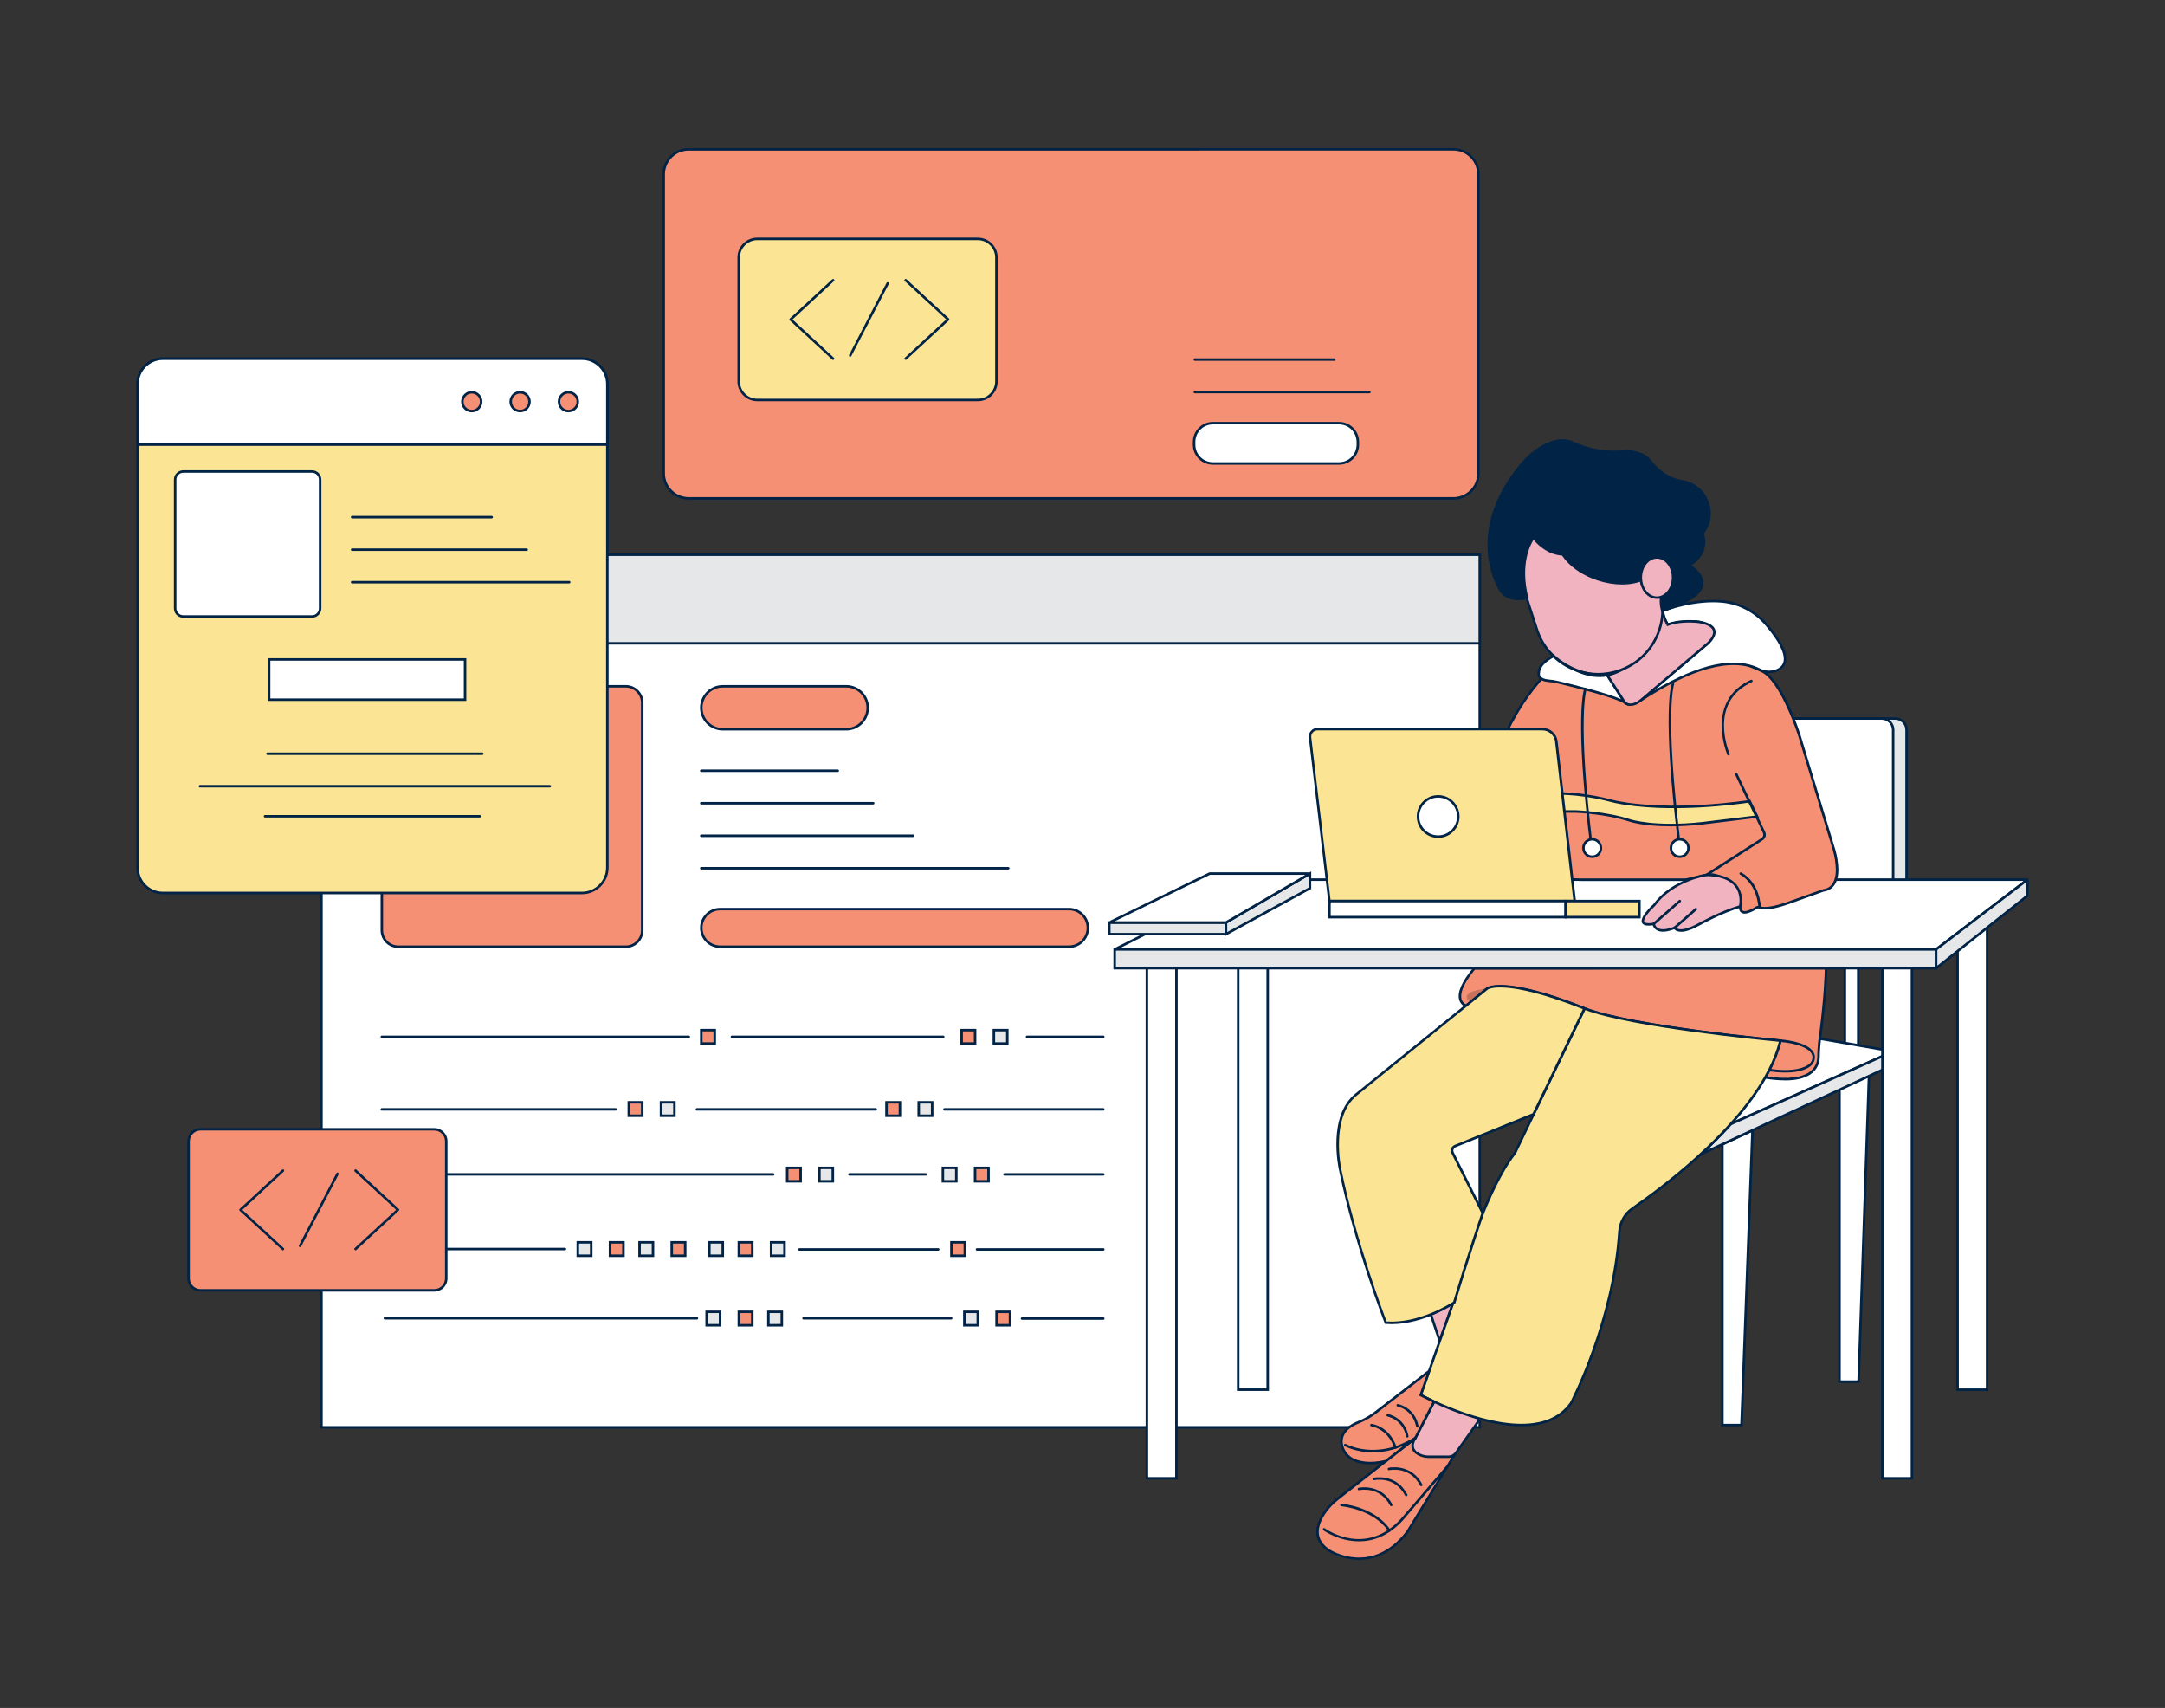 <svg xmlns="http://www.w3.org/2000/svg" id="a" width="865.76" height="682.89" viewBox="0 0 865.76 682.89">
  <rect x="0" y="0" width="865.76" height="682.89" fill="#333333" stroke="none"/>
  <g>
    <g>
      <path d="M717.33,287.28h40.54c2.51,0,4.55,2.04,4.55,4.55v67.37h-45.09v-71.92h0Z" fill="#e6e7e8"></path>
      <path d="M762.92,359.7h-46.09v-72.92h41.04c2.78,0,5.05,2.27,5.05,5.05v67.87Zm-45.09-1h44.09v-66.87c0-2.23-1.82-4.05-4.05-4.05h-40.04v70.92Z" fill="#002346"></path>
    </g>
    <g>
      <path d="M711.97,287.28h40.53c2.51,0,4.55,2.04,4.55,4.55v67.37h-45.08v-71.92h0Z" fill="#fff"></path>
      <path d="M757.55,359.7h-46.08v-72.92h41.03c2.78,0,5.05,2.27,5.05,5.05v67.87Zm-45.08-1h44.08v-66.87c0-2.23-1.82-4.05-4.05-4.05h-40.03v70.92Z" fill="#002346"></path>
    </g>
    <g>
      <rect x="128.54" y="221.8" width="463.2" height="348.88" fill="#fff"></rect>
      <path d="M592.24,571.18H128.04V221.3h464.2v349.88Zm-463.2-1h462.2V222.3H129.04v347.88Z" fill="#002346"></path>
    </g>
    <g>
      <rect x="132.3" y="221.8" width="459.44" height="35.42" fill="#e6e7e8"></rect>
      <path d="M592.24,257.72H131.8v-36.42h460.44v36.42Zm-459.44-1h458.44v-34.42H132.8v34.42Z" fill="#002346"></path>
    </g>
    <g>
      <rect x="152.69" y="274.4" width="104.13" height="104.13" rx="6.58" ry="6.58" fill="#f69074"></rect>
      <path d="M250.24,379.03h-90.97c-3.9,0-7.08-3.17-7.08-7.08v-90.97c0-3.9,3.17-7.08,7.08-7.08h90.97c3.9,0,7.08,3.17,7.08,7.08v90.97c0,3.9-3.17,7.08-7.08,7.08Zm-90.97-104.13c-3.35,0-6.08,2.73-6.08,6.08v90.97c0,3.35,2.73,6.08,6.08,6.08h90.97c3.35,0,6.08-2.73,6.08-6.08v-90.97c0-3.35-2.73-6.08-6.08-6.08h-90.97Z" fill="#002346"></path>
    </g>
    <g>
      <rect x="737.73" y="384.96" width="5.37" height="37.57" fill="#fff"></rect>
      <path d="M743.6,423.03h-6.37v-38.57h6.37v38.57Zm-5.37-1h4.37v-36.57h-4.37v36.57Z" fill="#002346"></path>
    </g>
    <g>
      <polygon points="688.76 457.52 688.76 569.78 696.4 569.78 700.8 451.92 688.76 457.52" fill="#fff"></polygon>
      <path d="M696.88,570.28h-8.62v-113.08l13.07-6.08-4.45,119.16Zm-7.62-1h6.66l4.35-116.56-11.01,5.12v111.44Z" fill="#002346"></path>
    </g>
    <g>
      <polygon points="735.58 435.42 735.58 552.42 743.23 552.42 747.39 430.05 735.58 435.42" fill="#fff"></polygon>
      <path d="M743.71,552.92h-8.63v-117.82l12.84-5.84-.03,.81-4.18,122.85Zm-7.63-1h6.67l4.12-121.08-10.78,4.9v116.18Z" fill="#002346"></path>
    </g>
    <g>
      <polygon points="692.1 449.44 757.05 420.39 727.73 415.3 693.88 400.78 692.1 449.44" fill="#fff"></polygon>
      <path d="M691.57,450.22l1.84-50.19,34.47,14.78,30.88,5.36-67.18,30.05Zm2.78-48.7l-1.72,47.13,62.72-28.05-27.82-4.84-33.18-14.23Z" fill="#002346"></path>
    </g>
    <g>
      <path d="M680.01,461.59l77-35.83v-5.37l-64.91,29.05s-7.55,8.26-12.09,12.15Z" fill="#e6e7e8"></path>
      <path d="M676.92,463.58l2.77-2.37c4.46-3.83,11.97-12.02,12.05-12.11l.17-.12,65.61-29.37v6.46l-.29,.13-80.3,37.37Zm15.48-13.73c-.64,.7-5.54,6.01-9.63,9.9l73.74-34.31v-4.28l-64.11,28.69Z" fill="#002346"></path>
    </g>
    <g>
      <rect x="265.41" y="59.7" width="325.8" height="139.55" rx="9.97" ry="9.97" fill="#f69074"></rect>
      <path d="M581.24,199.75H275.38c-5.77,0-10.47-4.7-10.47-10.47V69.67c0-5.77,4.7-10.47,10.47-10.47h305.86c5.77,0,10.47,4.7,10.47,10.47v119.61c0,5.77-4.7,10.47-10.47,10.47ZM275.38,60.2c-5.22,0-9.47,4.25-9.47,9.47v119.61c0,5.22,4.25,9.47,9.47,9.47h305.86c5.22,0,9.47-4.25,9.47-9.47V69.67c0-5.22-4.25-9.47-9.47-9.47H275.38Z" fill="#002346"></path>
    </g>
    <g>
      <rect x="477.51" y="169.2" width="65.48" height="16.1" rx="7.5" ry="7.5" fill="#fff"></rect>
      <path d="M535.49,185.8h-50.48c-4.41,0-8-3.59-8-8v-1.1c0-4.41,3.59-8,8-8h50.48c4.41,0,8,3.59,8,8v1.1c0,4.41-3.59,8-8,8Zm-50.48-16.1c-3.86,0-7,3.14-7,7v1.1c0,3.86,3.14,7,7,7h50.48c3.86,0,7-3.14,7-7v-1.1c0-3.86-3.14-7-7-7h-50.48Z" fill="#002346"></path>
    </g>
    <g>
      <rect x="55.01" y="143.43" width="187.86" height="213.62" rx="10.13" ry="10.13" fill="#fbe493"></rect>
      <path d="M232.74,357.55H65.14c-5.86,0-10.63-4.77-10.63-10.63V153.56c0-5.86,4.77-10.63,10.63-10.63H232.74c5.86,0,10.63,4.77,10.63,10.63v193.35c0,5.86-4.77,10.63-10.63,10.63ZM65.14,143.93c-5.31,0-9.63,4.32-9.63,9.63v193.35c0,5.31,4.32,9.63,9.63,9.63H232.74c5.31,0,9.63-4.32,9.63-9.63V153.56c0-5.31-4.32-9.63-9.63-9.63H65.14Z" fill="#002346"></path>
    </g>
    <g>
      <path d="M65.14,143.43H232.74c5.6,0,10.13,4.54,10.13,10.13v24.22H55.01v-24.22c0-5.6,4.54-10.13,10.13-10.13Z" fill="#fff"></path>
      <path d="M243.37,178.28H54.51v-24.72c0-5.86,4.77-10.63,10.63-10.63H232.74c5.86,0,10.63,4.77,10.63,10.63v24.72Zm-187.86-1H242.37v-23.72c0-5.31-4.32-9.63-9.63-9.63H65.14c-5.31,0-9.63,4.32-9.63,9.63v23.72Z" fill="#002346"></path>
    </g>
    <g>
      <circle cx="188.65" cy="160.61" r="3.76" fill="#f69074"></circle>
      <path d="M188.65,164.87c-2.35,0-4.26-1.91-4.26-4.26s1.91-4.26,4.26-4.26,4.26,1.91,4.26,4.26-1.91,4.26-4.26,4.26Zm0-7.52c-1.8,0-3.26,1.46-3.26,3.26s1.46,3.26,3.26,3.26,3.26-1.46,3.26-3.26-1.46-3.26-3.26-3.26Z" fill="#002346"></path>
    </g>
    <g>
      <circle cx="207.98" cy="160.61" r="3.76" fill="#f69074"></circle>
      <path d="M207.98,164.87c-2.35,0-4.26-1.91-4.26-4.26s1.91-4.26,4.26-4.26,4.26,1.91,4.26,4.26-1.91,4.26-4.26,4.26Zm0-7.52c-1.8,0-3.26,1.46-3.26,3.26s1.46,3.26,3.26,3.26,3.26-1.46,3.26-3.26-1.46-3.26-3.26-3.26Z" fill="#002346"></path>
    </g>
    <g>
      <circle cx="227.3" cy="160.61" r="3.76" fill="#f69074"></circle>
      <path d="M227.3,164.87c-2.35,0-4.26-1.91-4.26-4.26s1.91-4.26,4.26-4.26,4.26,1.91,4.26,4.26-1.91,4.26-4.26,4.26Zm0-7.52c-1.8,0-3.26,1.46-3.26,3.26s1.46,3.26,3.26,3.26,3.26-1.46,3.26-3.26-1.46-3.26-3.26-3.26Z" fill="#002346"></path>
    </g>
    <g>
      <rect x="107.61" y="263.66" width="78.36" height="16.1" fill="#fff"></rect>
      <path d="M186.47,280.26H107.11v-17.1h79.36v17.1Zm-78.36-1h77.36v-15.1H108.11v15.1Z" fill="#002346"></path>
    </g>
    <g>
      <rect x="280.44" y="274.4" width="66.55" height="17.18" rx="8.59" ry="8.59" fill="#f69074"></rect>
      <path d="M338.4,292.08h-49.37c-5.01,0-9.09-4.08-9.09-9.09s4.08-9.09,9.09-9.09h49.37c5.01,0,9.09,4.08,9.09,9.09s-4.08,9.09-9.09,9.09Zm-49.37-17.18c-4.46,0-8.09,3.63-8.09,8.09s3.63,8.09,8.09,8.09h49.37c4.46,0,8.09-3.63,8.09-8.09s-3.63-8.09-8.09-8.09h-49.37Z" fill="#002346"></path>
    </g>
    <g>
      <rect x="280.44" y="363.49" width="154.58" height="15.03" rx="7.51" ry="7.51" fill="#f69074"></rect>
      <path d="M427.51,379.02h-139.55c-4.42,0-8.02-3.6-8.02-8.02s3.6-8.01,8.02-8.01h139.55c4.42,0,8.02,3.6,8.02,8.01s-3.6,8.02-8.02,8.02Zm-139.55-15.03c-3.87,0-7.02,3.15-7.02,7.01s3.15,7.02,7.02,7.02h139.55c3.87,0,7.02-3.15,7.02-7.02s-3.15-7.01-7.02-7.01h-139.55Z" fill="#002346"></path>
    </g>
    <g>
      <rect x="280.44" y="411.87" width="5.37" height="5.37" fill="#f69074"></rect>
      <path d="M286.31,417.74h-6.37v-6.37h6.37v6.37Zm-5.37-1h4.37v-4.37h-4.37v4.37Z" fill="#002346"></path>
    </g>
    <g>
      <rect x="384.56" y="411.87" width="5.37" height="5.37" fill="#f69074"></rect>
      <path d="M390.43,417.74h-6.37v-6.37h6.37v6.37Zm-5.37-1h4.37v-4.37h-4.37v4.37Z" fill="#002346"></path>
    </g>
    <g>
      <rect x="397.44" y="411.87" width="5.37" height="5.37" fill="#e6e7e8"></rect>
      <path d="M403.31,417.74h-6.37v-6.37h6.37v6.37Zm-5.37-1h4.37v-4.37h-4.37v4.37Z" fill="#002346"></path>
    </g>
    <g>
      <rect x="251.45" y="440.74" width="5.37" height="5.37" fill="#f69074"></rect>
      <path d="M257.32,446.61h-6.37v-6.37h6.37v6.37Zm-5.37-1h4.37v-4.37h-4.37v4.37Z" fill="#002346"></path>
    </g>
    <g>
      <rect x="264.33" y="440.74" width="5.37" height="5.37" fill="#e6e7e8"></rect>
      <path d="M270.2,446.61h-6.37v-6.37h6.37v6.37Zm-5.37-1h4.37v-4.37h-4.37v4.37Z" fill="#002346"></path>
    </g>
    <g>
      <rect x="314.79" y="466.95" width="5.37" height="5.37" fill="#f69074"></rect>
      <path d="M320.66,472.82h-6.37v-6.37h6.37v6.37Zm-5.37-1h4.37v-4.37h-4.37v4.37Z" fill="#002346"></path>
    </g>
    <g>
      <rect x="327.67" y="466.95" width="5.37" height="5.37" fill="#e6e7e8"></rect>
      <path d="M333.54,472.82h-6.37v-6.37h6.37v6.37Zm-5.37-1h4.37v-4.37h-4.37v4.37Z" fill="#002346"></path>
    </g>
    <g>
      <rect x="385.64" y="524.51" width="5.37" height="5.37" fill="#e6e7e8"></rect>
      <path d="M391.51,530.38h-6.37v-6.37h6.37v6.37Zm-5.37-1h4.37v-4.37h-4.37v4.37Z" fill="#002346"></path>
    </g>
    <g>
      <rect x="398.52" y="524.51" width="5.37" height="5.37" fill="#f69074"></rect>
      <path d="M404.39,530.38h-6.37v-6.37h6.37v6.37Zm-5.37-1h4.37v-4.37h-4.37v4.37Z" fill="#002346"></path>
    </g>
    <g>
      <rect x="377.05" y="466.95" width="5.37" height="5.37" fill="#e6e7e8"></rect>
      <path d="M382.92,472.82h-6.37v-6.37h6.37v6.37Zm-5.37-1h4.37v-4.37h-4.37v4.37Z" fill="#002346"></path>
    </g>
    <g>
      <rect x="389.93" y="466.95" width="5.37" height="5.37" fill="#f69074"></rect>
      <path d="M395.8,472.82h-6.37v-6.37h6.37v6.37Zm-5.37-1h4.37v-4.37h-4.37v4.37Z" fill="#002346"></path>
    </g>
    <g>
      <rect x="231.06" y="496.72" width="5.37" height="5.37" fill="#e6e7e8"></rect>
      <path d="M236.93,502.59h-6.37v-6.37h6.37v6.37Zm-5.37-1h4.37v-4.37h-4.37v4.37Z" fill="#002346"></path>
    </g>
    <g>
      <rect x="243.94" y="496.72" width="5.37" height="5.37" fill="#f69074"></rect>
      <path d="M249.81,502.59h-6.37v-6.37h6.37v6.37Zm-5.37-1h4.37v-4.37h-4.37v4.37Z" fill="#002346"></path>
    </g>
    <g>
      <rect x="255.75" y="496.72" width="5.37" height="5.37" fill="#e6e7e8"></rect>
      <path d="M261.62,502.59h-6.37v-6.37h6.37v6.37Zm-5.37-1h4.37v-4.37h-4.37v4.37Z" fill="#002346"></path>
    </g>
    <g>
      <rect x="282.58" y="524.51" width="5.37" height="5.37" fill="#e6e7e8"></rect>
      <path d="M288.45,530.38h-6.37v-6.37h6.37v6.37Zm-5.37-1h4.37v-4.37h-4.37v4.37Z" fill="#002346"></path>
    </g>
    <g>
      <rect x="295.46" y="524.51" width="5.37" height="5.37" fill="#f69074"></rect>
      <path d="M301.33,530.38h-6.37v-6.37h6.37v6.37Zm-5.37-1h4.37v-4.37h-4.37v4.37Z" fill="#002346"></path>
    </g>
    <g>
      <rect x="307.27" y="524.51" width="5.37" height="5.37" fill="#e6e7e8"></rect>
      <path d="M313.14,530.38h-6.37v-6.37h6.37v6.37Zm-5.37-1h4.37v-4.37h-4.37v4.37Z" fill="#002346"></path>
    </g>
    <g>
      <rect x="268.63" y="496.72" width="5.37" height="5.37" fill="#f69074"></rect>
      <path d="M274.5,502.59h-6.37v-6.37h6.37v6.37Zm-5.37-1h4.37v-4.37h-4.37v4.37Z" fill="#002346"></path>
    </g>
    <g>
      <rect x="283.66" y="496.72" width="5.37" height="5.37" fill="#e6e7e8"></rect>
      <path d="M289.53,502.59h-6.37v-6.37h6.37v6.37Zm-5.37-1h4.37v-4.37h-4.37v4.37Z" fill="#002346"></path>
    </g>
    <g>
      <rect x="295.46" y="496.72" width="5.37" height="5.37" fill="#f69074"></rect>
      <path d="M301.33,502.59h-6.37v-6.37h6.37v6.37Zm-5.37-1h4.37v-4.37h-4.37v4.37Z" fill="#002346"></path>
    </g>
    <g>
      <rect x="380.46" y="496.72" width="5.37" height="5.37" fill="#f69074"></rect>
      <path d="M386.33,502.59h-6.37v-6.37h6.37v6.37Zm-5.37-1h4.37v-4.37h-4.37v4.37Z" fill="#002346"></path>
    </g>
    <g>
      <rect x="308.35" y="496.72" width="5.37" height="5.37" fill="#e6e7e8"></rect>
      <path d="M314.22,502.59h-6.37v-6.37h6.37v6.37Zm-5.37-1h4.37v-4.37h-4.37v4.37Z" fill="#002346"></path>
    </g>
    <g>
      <rect x="354.5" y="440.74" width="5.37" height="5.37" fill="#f69074"></rect>
      <path d="M360.37,446.61h-6.37v-6.37h6.37v6.37Zm-5.37-1h4.37v-4.37h-4.37v4.37Z" fill="#002346"></path>
    </g>
    <g>
      <rect x="367.39" y="440.74" width="5.37" height="5.37" fill="#e6e7e8"></rect>
      <path d="M373.26,446.61h-6.37v-6.37h6.37v6.37Zm-5.37-1h4.37v-4.37h-4.37v4.37Z" fill="#002346"></path>
    </g>
    <g>
      <rect x="458.63" y="382.82" width="11.81" height="208.25" fill="#fff"></rect>
      <path d="M470.94,591.57h-12.81v-209.25h12.81v209.25Zm-11.81-1h10.81v-207.25h-10.81v207.25Z" fill="#002346"></path>
    </g>
    <g>
      <rect x="495.13" y="383.35" width="11.81" height="172.29" fill="#fff"></rect>
      <path d="M507.44,556.14h-12.81v-173.29h12.81v173.29Zm-11.81-1h10.81v-171.29h-10.81v171.29Z" fill="#002346"></path>
    </g>
    <g>
      <rect x="752.76" y="382.82" width="11.81" height="208.25" fill="#fff"></rect>
      <path d="M765.07,591.57h-12.81v-209.25h12.81v209.25Zm-11.81-1h10.81v-207.25h-10.81v207.25Z" fill="#002346"></path>
    </g>
    <g>
      <rect x="782.82" y="369.4" width="11.81" height="186.25" fill="#fff"></rect>
      <path d="M795.13,556.15h-12.81v-187.25h12.81v187.25Zm-11.81-1h10.81v-185.25h-10.81v185.25Z" fill="#002346"></path>
    </g>
    <g>
      <path d="M446.29,379.33l54.85-27.62h309.45c.05,0,.07,.07,.03,.1l-36.39,27.79H446.35c-.15,0-.2-.2-.06-.27Z" fill="#fff"></path>
      <path d="M774.4,380.1H446.35c-.3,0-.56-.2-.62-.5-.07-.29,.07-.59,.34-.72l54.96-27.67h309.92l.17,.38c.08,.22,0,.47-.19,.62l-36.53,27.9Zm-326.55-1h326.21l35.21-26.89H501.26l-53.4,26.89Z" fill="#002346"></path>
    </g>
    <g>
      <path d="M565.98,574.97l-30.87,24.15c-1.91,1.49-3.64,3.2-5.06,5.16-3.05,4.2-5.98,10.95,1.58,15.78,0,0,17.17,10.74,31.13-7.51l19.37-31.64-16.15-5.93Z" fill="#f69074"></path>
      <path d="M543.46,623.64c-6.89,0-12-3.1-12.1-3.16-2.76-1.76-4.4-3.93-4.88-6.44-.71-3.74,1.32-7.53,3.15-10.05,1.37-1.88,3.1-3.65,5.16-5.26l31.09-24.32,16.98,6.24-19.69,32.16c-6.53,8.53-13.79,10.84-19.73,10.84Zm22.61-48.1l-30.65,23.97c-1.98,1.55-3.65,3.25-4.96,5.06-1.71,2.36-3.62,5.88-2.98,9.27,.42,2.23,1.91,4.18,4.43,5.79,.68,.43,16.95,10.27,30.46-7.39l19.02-31.08-15.32-5.62Z" fill="#002346"></path>
    </g>
    <g>
      <path d="M574.03,559.4l-8,15.57s-3.32,4,1.25,6.48c1.25,.67,2.64,1.01,4.06,1h7.9c1.17,0,2.26-.56,2.94-1.51l9.69-13.67s-13.59-5.23-17.84-7.87Z" fill="#f2b3c1"></path>
      <path d="M571.29,582.94c-1.47,0-2.93-.37-4.24-1.06-1.49-.81-2.36-1.86-2.61-3.12-.38-1.97,.93-3.75,1.17-4.06l8.22-16,.45,.28c4.16,2.58,17.62,7.78,17.76,7.83l.59,.23-10.06,14.19c-.77,1.08-2.02,1.72-3.34,1.72h-7.96Zm2.94-22.85l-7.82,15.19s-1.32,1.63-1,3.3c.19,.96,.9,1.78,2.11,2.44,1.16,.62,2.46,.94,3.77,.94,.02,0,.03,0,.05,0h7.91c1.01,0,1.95-.49,2.54-1.3l9.32-13.15c-2.59-1.01-12.74-5.01-16.88-7.41Z" fill="#002346"></path>
    </g>
    <g>
      <polygon points="572.19 525.57 575.71 536.2 581.05 521 572.19 525.57" fill="#f2b3c1"></polygon>
      <path d="M575.7,537.72l-4.11-12.4,10.33-5.33-6.23,17.73Zm-2.91-11.91l2.93,8.86,4.45-12.67-7.39,3.81Z" fill="#002346"></path>
    </g>
    <g>
      <path d="M734.64,347.74c0,8.24-5.5,8.24-5.5,8.24l-15,5.37c-6.68,2.23-9.44,1.89-10.5,1.46-.45-.17-.94-.13-1.36,.1-.02,.03-.05,.05-.08,.06-1.16,.81-2.45,1.4-3.82,1.75h0c-2.89,.58-2.48-2.31-2.48-2.31,.1-.51,.16-1.02,.2-1.54,.14-4.01-2.15-7.71-5.8-9.37-1.53-.71-3.13-1.27-4.77-1.68-1.01-.25-2.06-.25-3.07,0l-8.33,1.91h-41.87l-38.39-1.12c-3.57-22.63,.88-45.79,12.58-65.48,2.57-4.41,5.52-8.58,8.82-12.47,.72-.84,1.14-1.27,1.14-1.27l2.37-3.43s32,2.14,32.37,1.07,22.15-14,22.15-14l30.76,13c1.37,.6,2.59,1.48,3.59,2.59,6.62,6.85,11.81,23.17,11.81,23.17l14,46.16c.72,2.54,1.12,5.15,1.18,7.79Z" fill="#f69074"></path>
      <path d="M697.66,365.3c-.65,0-1.17-.19-1.56-.56-.9-.85-.71-2.33-.7-2.4,.1-.51,.16-1.01,.2-1.5,.13-3.8-2.03-7.3-5.51-8.88-1.5-.7-3.08-1.25-4.68-1.65-.93-.23-1.9-.23-2.83,0l-8.45,1.92h-41.87l-38.82-1.13-.06-.41c-3.58-22.69,.91-46.06,12.64-65.81,2.57-4.42,5.56-8.64,8.87-12.54,.73-.86,1.16-1.29,1.16-1.29l2.48-3.6,.28,.02c11.58,.78,30.42,1.78,32.01,1.2,1.53-1.66,14.42-9.43,22.23-14.06l.22-.13,.23,.1,30.76,13c1.44,.64,2.71,1.55,3.77,2.71,6.61,6.84,11.7,22.68,11.92,23.35l14,46.17c.74,2.58,1.14,5.25,1.2,7.92h0c0,8.03-5.12,8.69-5.9,8.75l-14.93,5.35c-6.55,2.19-9.52,2-10.86,1.45-.27-.1-.58-.09-.86,.04h0s-.18,.12-.18,.12c-1.13,.8-2.47,1.41-3.9,1.78-.3,.06-.58,.09-.84,.09Zm-13.67-16.16c.56,0,1.11,.07,1.66,.2,1.67,.41,3.3,.99,4.86,1.71,3.85,1.75,6.24,5.61,6.09,9.84-.04,.55-.11,1.09-.21,1.62-.03,.26-.04,1.09,.4,1.51,.3,.28,.8,.36,1.49,.22,1.29-.33,2.52-.89,3.63-1.67l.12-.09c.55-.3,1.19-.35,1.78-.13,.79,.32,3.34,.81,10.16-1.47l15.16-5.4c.2,0,5-.13,5-7.73-.06-2.59-.45-5.17-1.16-7.66l-14-46.15c-.05-.16-5.23-16.28-11.69-22.97-.97-1.07-2.12-1.9-3.43-2.48l-30.52-12.9c-8.12,4.83-21.03,12.7-21.75,13.67-.11,.36-.46,1.36-32.56-.79l-2.21,3.2c-.06,.07-.47,.49-1.17,1.31-3.27,3.85-6.22,8.02-8.77,12.4-11.54,19.43-16.01,42.41-12.58,64.74l37.97,1.11h41.8l8.27-1.9c.54-.13,1.09-.2,1.64-.2Zm-33.19-80.45s-.09,.09-.13,.18c.02-.05,.06-.11,.13-.18Z" fill="#002346"></path>
    </g>
    <g>
      <path d="M699.67,320.34s-30.74,5-53.75,.22c-.59-.12-1.17-.27-1.75-.43-9.04-2.38-18.4-3.32-27.74-2.79l-22.06-.18-1.09,7.3h36.87s12,.39,21.7,3.61c0,0,9.66,3.22,29,1.07l21.82-2.66-3-6.14Z" fill="#fbe493"></path>
      <path d="M668.06,330.39c-10.68,0-16.08-1.74-16.37-1.84-9.52-3.16-21.44-3.58-21.56-3.58h-37.43l1.24-8.3,22.49,.18c9.37-.54,18.76,.41,27.86,2.81,.57,.16,1.14,.31,1.72,.42,22.65,4.71,53.26-.17,53.57-.22l.37-.06,3.47,7.1-22.52,2.75c-4.91,.55-9.19,.75-12.85,.75Zm-74.2-6.43h36.29c.14,0,12.2,.43,21.86,3.64,.1,.03,9.81,3.15,28.79,1.05l21.12-2.57-2.53-5.18c-3.56,.54-32.08,4.62-53.56,.16-.6-.12-1.19-.27-1.78-.44-9-2.37-18.28-3.31-27.58-2.77l-21.66-.17-.94,6.3Z" fill="#002346"></path>
    </g>
    <path d="M663.13,233.99c-1.13,0-1.98-1.54-1.98-3.59s.85-3.6,1.98-3.6,1.98,1.55,1.98,3.6-.85,3.59-1.98,3.59Zm0-6.44c-.58,0-1.23,1.22-1.23,2.85s.65,2.84,1.23,2.84,1.23-1.22,1.23-2.84-.65-2.85-1.23-2.85Z" fill="red"></path>
    <path d="M641.48,275.87c-5.8-3.27-12.08-5.45-18.66-6.47l.12-.74c6.67,1.03,13.04,3.24,18.92,6.55l-.37,.65Z" fill="red"></path>
    <g>
      <path d="M730.21,387.11c0,.17,0,8.76-2.14,25.76l-.34,2.43c-.32,2.41-.5,4.84-.52,7.27-.06,3.84-2.56,11.15-21.3,8.21,.49-.83,.94-1.65,1.36-2.49l.35-.68c1.57-3,3.69-7.58,4.35-11.52,0,0-59-5.36-78.37-12.88,0,0-28.3-11.81-38.84-8.05l-8.39,7s-7.51-2.15,3.22-15l140.62-.05Z" fill="#f69074"></path>
      <path d="M713.75,431.96c-2.36,0-5-.23-7.92-.69l-.73-.11,.37-.63c.5-.85,.94-1.65,1.34-2.46l.35-.68c1.54-2.93,3.47-7.13,4.21-10.84-6.01-.57-59.74-5.79-77.96-12.86-.29-.12-28.1-11.64-38.41-8.07l-8.52,7.11-.25-.07c-.08-.02-2.02-.6-2.69-2.8-.93-3.01,.98-7.39,5.67-13l.15-.18,141.35-.05v.5c0,.36-.02,8.98-2.14,25.82l-.34,2.44c-.32,2.38-.49,4.8-.52,7.21-.03,1.8-.56,4.37-2.95,6.38-2.38,2-6.07,3.01-11.01,3.01Zm-7.04-1.57c8.36,1.22,14.21,.48,17.41-2.21,2.1-1.77,2.57-4.03,2.59-5.62,.02-2.44,.2-4.91,.52-7.33l.34-2.43c1.85-14.72,2.1-23.11,2.13-25.19l-139.88,.05c-5.4,6.52-5.88,10.05-5.34,11.87,.39,1.29,1.34,1.86,1.79,2.06l8.32-6.9c10.6-3.78,38.04,7.57,39.2,8.06,19.07,7.41,77.63,12.79,78.22,12.84l.54,.05-.09,.53c-.66,3.96-2.76,8.53-4.4,11.67l-.35,.68c-.31,.62-.64,1.24-1,1.88Z" fill="#002346"></path>
    </g>
    <g>
      <path d="M711.97,416.09s13.8,.92,13.29,7c-.11,1.14-.69,2.17-1.61,2.85-1.84,1.41-6.25,3.29-16.15,1.89,1.88-3.75,3.37-7.69,4.47-11.74Z" fill="#f69074"></path>
      <path d="M713.97,428.83c-1.87,0-4.04-.15-6.54-.5l-.69-.1,.31-.62c1.86-3.72,3.35-7.63,4.43-11.65l.11-.4,.41,.03c.39,.03,9.51,.67,12.68,4.36,.81,.95,1.18,2.02,1.08,3.18-.12,1.28-.78,2.45-1.81,3.21-1.61,1.23-4.58,2.49-9.98,2.49Zm-5.71-1.4c9.38,1.22,13.47-.65,15.09-1.88,.81-.6,1.32-1.51,1.42-2.5,.08-.9-.2-1.7-.84-2.44-2.54-2.96-9.78-3.81-11.58-3.98-1.03,3.71-2.4,7.34-4.09,10.8Z" fill="#002346"></path>
    </g>
    <g opacity=".2">
      <path d="M588.01,400.78s-6.33-4,6.75-5.62l-6.75,5.62Z"></path>
    </g>
    <g>
      <path d="M711.97,416.09c-1,3.99-2.46,7.86-4.35,11.52l-.35,.68c-.23,.43-.44,.81-.63,1.15s-.47,.89-.73,1.34c-13.3,23.42-41.56,44.44-53.06,52.37-3.07,2.11-5.01,5.5-5.27,9.22-2.38,36.84-19.34,68.64-19.34,68.64-3.61,5.17-9,7.66-15,8.46-19.1,2.58-45.12-11.68-45.12-11.68l14-39.72c11.81-44,23.61-56.89,23.61-56.89l26.54-55.12,1.37-2.85c19.29,7.52,78.33,12.88,78.33,12.88Z" fill="#fbe493"></path>
      <path d="M608.43,570.28c-18.33,0-40.31-11.92-40.55-12.05l-.37-.2,14.14-40.12c11.3-42.1,22.79-55.99,23.66-57l28.08-58.33,.43,.17c19,7.41,77.6,12.79,78.19,12.85l.58,.05-.14,.57c-1.01,4.02-2.49,7.94-4.39,11.63l-.35,.68c-.23,.44-.45,.82-.64,1.17-.08,.14-.17,.3-.26,.49-.15,.28-.31,.58-.47,.86-13.34,23.5-41.66,44.56-53.21,52.53-2.97,2.03-4.81,5.26-5.05,8.84-2.36,36.52-19.23,68.52-19.4,68.84-3.41,4.9-8.58,7.81-15.38,8.72-1.58,.21-3.22,.31-4.88,.31Zm-39.69-12.73c3.25,1.71,26.96,13.79,44.44,11.42,6.51-.87,11.44-3.65,14.66-8.25,.14-.27,16.91-32.08,19.25-68.39,.27-3.9,2.27-7.39,5.49-9.6,11.5-7.93,39.67-28.89,52.91-52.21,.15-.27,.31-.56,.45-.83,.1-.19,.19-.37,.27-.51,.19-.34,.4-.72,.62-1.14l.35-.67c1.78-3.45,3.18-7.1,4.16-10.85-6.17-.58-58.94-5.72-77.45-12.69l-1.17,2.44-26.57,55.19-.05,.05c-.12,.13-11.87,13.36-23.5,56.68l-13.87,39.35Z" fill="#002346"></path>
    </g>
    <g>
      <path d="M613.24,445.51l-31.35,12.72c-1.06,.43-1.53,1.67-1.01,2.69l12.05,24.11s-5.54,16.19-11.4,35.76c0,0-13.42,9.12-27.37,8.05,0,0-11.81-30.06-18.25-61.19,0,0-4.72-21.09,6.44-30.06l43.52-35.2,8.93-7.23s6.64-4.83,38.84,8.05l-20.4,42.3Z" fill="#fbe493"></path>
      <path d="M556.44,529.43c-.77,0-1.54-.03-2.32-.09l-.31-.02-.11-.29c-.12-.3-11.9-30.46-18.27-61.27-.19-.87-4.66-21.49,6.62-30.55l52.45-42.43c.3-.22,7.25-4.86,39.34,7.97l.5,.2-20.72,42.96-31.53,12.8c-.38,.15-.67,.45-.81,.83-.15,.38-.12,.8,.06,1.17l12.15,24.29-.07,.2c-.06,.16-5.6,16.41-11.39,35.74l-.05,.17-.15,.1c-.13,.09-12.26,8.22-25.37,8.22Zm-1.93-1.06c12.72,.85,25.11-6.93,26.59-7.89,5.43-18.12,10.64-33.5,11.29-35.41l-11.96-23.92c-.31-.61-.34-1.33-.1-1.97,.24-.64,.74-1.15,1.37-1.41l31.17-12.65,20.08-41.64c-30.88-12.27-37.8-7.95-37.87-7.91l-52.42,42.41c-10.79,8.67-6.31,29.35-6.27,29.56,6.02,29.11,16.88,57.63,18.11,60.82Z" fill="#002346"></path>
    </g>
    <g>
      <path d="M571.49,548.22l-21.27,16.42c-2.07,1.63-4.36,2.95-6.81,3.93-3.21,1.25-7.85,4-6.84,9.17,.57,2.75,2.47,5.03,5.07,6.09,2.55,1.06,6.59,1.78,12.53,.37l11.81-9.23,7.47-14.54-5.33-2.64,3.37-9.57Z" fill="#f69074"></path>
      <path d="M547.98,585.48c-2.9,0-5.05-.57-6.53-1.19-2.75-1.13-4.76-3.54-5.37-6.45-1.1-5.62,4.01-8.52,7.15-9.74,2.4-.96,4.65-2.26,6.68-3.86l22.61-17.46-3.79,10.75,5.39,2.67-7.84,15.16-12,9.32c-2.4,.57-4.5,.79-6.3,.79Zm22.47-35.83l-19.93,15.39c-2.11,1.66-4.44,3-6.93,4-3.49,1.36-7.44,3.95-6.53,8.61,.54,2.58,2.32,4.72,4.77,5.72,2.26,.94,6.18,1.76,12.12,.37l11.64-9.09,7.19-13.99-5.27-2.61,2.96-8.39Z" fill="#002346"></path>
    </g>
    <g>
      <rect x="445.75" y="379.6" width="328.48" height="7.51" fill="#e6e7e8"></rect>
      <path d="M774.73,387.61H445.25v-8.51h329.48v8.51Zm-328.48-1h327.48v-6.51H446.25v6.51Z" fill="#002346"></path>
    </g>
    <g>
      <path d="M774.23,379.6v7.49s.01,.01,.02,0l36.48-28.97,.02-5.98c0-.18-.2-.28-.35-.17l-36.17,27.62Z" fill="#e6e7e8"></path>
      <path d="M774.31,387.69l-.57-.29v-.31s0-7.73,0-7.73l.2-.15,36.17-27.62c.22-.17,.51-.19,.75-.07s.4,.37,.4,.64l-.02,6.22-36.92,29.32Zm.42-7.84v6.23l35.5-28.19,.02-5.16-35.52,27.12Z" fill="#002346"></path>
    </g>
    <g>
      <path d="M531.63,360.27h98.07l-7.33-63.74c-.31-2.84-2.71-5-5.57-5h-90c-1.66,.03-2.98,1.4-2.95,3.05,0,.09,0,.17,.02,.26l7.76,65.43Z" fill="#fbe493"></path>
      <path d="M630.26,360.77h-99.07l-7.81-65.87c-.01-.1-.02-.21-.02-.31-.02-.93,.33-1.82,.98-2.49s1.52-1.05,2.46-1.07h90.01c3.12,0,5.73,2.34,6.07,5.45l7.39,64.29Zm-98.19-1h97.06l-7.27-63.18c-.28-2.6-2.47-4.55-5.07-4.56h-90c-.66,.01-1.28,.28-1.75,.76-.46,.48-.71,1.11-.7,1.78,0,.07,0,.14,.01,.21l7.71,64.99Z" fill="#002346"></path>
    </g>
    <g>
      <rect x="531.63" y="360.27" width="94.46" height="6.44" fill="#fff"></rect>
      <path d="M626.59,367.21h-95.46v-7.44h95.46v7.44Zm-94.46-1h93.46v-5.44h-93.46v5.44Z" fill="#002346"></path>
    </g>
    <g>
      <rect x="626.09" y="360.27" width="29.49" height="6.44" fill="#fbe493"></rect>
      <path d="M656.08,367.21h-30.49v-7.44h30.49v7.44Zm-29.49-1h28.49v-5.44h-28.49v5.44Z" fill="#002346"></path>
    </g>
    <g>
      <rect x="443.6" y="368.86" width="46.65" height="4.65" fill="#e6e7e8"></rect>
      <path d="M490.75,374.01h-47.65v-5.65h47.65v5.65Zm-46.65-1h45.65v-3.65h-45.65v3.65Z" fill="#002346"></path>
    </g>
    <polygon points="523.84 349.28 523.84 355.14 490.25 373.51 490.25 368.86 523.84 349.28" fill="#ccc"></polygon>
    <g>
      <polygon points="523.84 349.28 523.84 355.14 490.25 373.51 490.25 368.86 523.84 349.28" fill="#e6e7e8"></polygon>
      <path d="M489.75,374.35v-5.78l34.59-20.16v7.03l-.26,.14-34.33,18.77Zm1-5.21v3.52l32.59-17.82v-4.69l-32.59,19Z" fill="#002346"></path>
    </g>
    <g>
      <path d="M682.43,349.8s-13.47,1.87-20.95,12.08c0,0-10.05,9.15-.18,7.53,0,0,.47,4.68,8.39,1.53,0,0,1.37,3.31,10-1.53,0,0,8.64-4.84,16.16-7,.02,.01,3.19-12.36-13.42-12.61Z" fill="#f2b3c1"></path>
      <path d="M672.21,372.54c-.56,0-1.07-.08-1.52-.23-.6-.21-.97-.52-1.19-.77-3.12,1.18-5.5,1.3-7.06,.35-.95-.58-1.35-1.4-1.52-1.92-2.4,.33-3.81,.01-4.29-.98-1.07-2.22,3.57-6.61,4.52-7.46,7.45-10.19,21.08-12.18,21.21-12.2h.04s.04,0,.04,0c9.02,.14,12.32,3.85,13.49,6.95,1.14,3,.54,6.26,.26,6.52l-.08,.08-.11,.03c-7.38,2.12-15.97,6.91-16.06,6.96-3.21,1.8-5.79,2.7-7.72,2.7Zm-2.25-2.24l.19,.45s.21,.42,.93,.65c.97,.31,3.34,.4,8.38-2.42,.09-.05,8.56-4.77,15.99-6.96,.18-.94,.67-4.46-1.5-7.38-2.07-2.79-5.93-4.26-11.48-4.35-.77,.12-13.51,2.21-20.59,11.88-2.18,2-4.91,5.23-4.36,6.38,.13,.27,.76,.86,3.7,.37l.52-.08,.05,.52s.13,1.07,1.18,1.7c.93,.56,2.82,.91,6.54-.57l.45-.18Z" fill="#002346"></path>
    </g>
    <g>
      <path d="M664.74,244.23s12.2-4.93,24.24-3.72c6.73,.73,12.93,4.01,17.33,9.17,4.85,5.6,11.54,15.1,4.38,18.3-2.36,.98-5.03,.86-7.29-.33-5-2.49-17.91-6.91-47.79,12.65l27.37-23.08s6.49-6.48-3.5-8.53c-.86-.17-1.74-.25-2.62-.25-3.37,.06-6.72,.48-10,1.27,0,0-2.12-3.44-2.12-5.48Z" fill="#fff"></path>
      <path d="M655.88,280.72l-.6-.8,27.37-23.08h0s2.43-2.47,1.79-4.61c-.43-1.42-2.13-2.45-5.07-3.05-.82-.16-1.63-.25-2.52-.24-3.32,.06-6.65,.48-9.88,1.26l-.35,.08-.19-.31c-.09-.15-2.19-3.58-2.19-5.74v-.34l.31-.13c.12-.05,12.45-4.97,24.48-3.75,6.89,.75,13.16,4.07,17.66,9.34,3.96,4.57,8.47,10.95,7.5,15.35-.37,1.66-1.48,2.92-3.29,3.73-2.52,1.04-5.33,.92-7.73-.34-10.55-5.25-26.46-1.01-47.28,12.62Zm21-32.78c.91,0,1.81,.09,2.69,.26,3.33,.68,5.29,1.94,5.83,3.74,.81,2.71-1.95,5.51-2.07,5.63l-22.03,18.58c18.25-10.84,32.47-13.86,42.32-8.95,2.14,1.13,4.65,1.24,6.88,.32,1.52-.68,2.41-1.67,2.71-3.03,.69-3.12-1.89-8.26-7.28-14.48-4.33-5.08-10.37-8.28-17.01-9-10.68-1.07-21.64,2.8-23.67,3.56,.17,1.54,1.38,3.76,1.84,4.57,3.19-.74,6.47-1.14,9.75-1.2h.03Z" fill="#002346"></path>
    </g>
    <g opacity=".3">
      <path d="M698.01,249.71c-5.73,6.95-13.48,12.06-21.25,16.49-1.15,.58-2.28,1.2-3.44,1.76,8.36-5.92,17-11.41,24.69-18.25Z" fill="#fff"></path>
    </g>
    <g opacity=".3">
      <path d="M707.67,254c-4.8,5.34-11.95,8.18-18.91,9.34,6.47-2.57,13.26-5.24,18.91-9.35h0Z" fill="#fff"></path>
    </g>
    <g>
      <path d="M649.71,280.84c-4.44-2.67-21.36-6.8-27.08-8.15-1.11-.25-2.24-.41-3.37-.5-4.81-.45-3.9-3.16-3.9-3.16,0-4.29,6.63-7.09,6.63-7.09,6,6.11,13.48,9.26,20.74,8l6.98,10.9Z" fill="#fff"></path>
      <path d="M651.28,282.37l-1.83-1.1c-4.41-2.65-21.73-6.86-26.94-8.09-1.08-.24-2.19-.4-3.29-.49-2.03-.19-3.38-.79-4.03-1.79-.54-.83-.4-1.67-.33-1.94,.07-4.53,6.65-7.36,6.94-7.48l.31-.13,.24,.24c6.07,6.18,13.47,9.04,20.3,7.86l.33-.06,8.31,12.98Zm-29.4-19.83c-1.26,.6-6.02,3.08-6.02,6.49l-.03,.16s-.18,.6,.21,1.18c.47,.71,1.6,1.17,3.26,1.32,1.15,.09,2.3,.26,3.43,.51,6.05,1.43,19.68,4.78,25.57,7.37l-5.82-9.09c-6.97,1.08-14.45-1.8-20.61-7.95Z" fill="#002346"></path>
    </g>
    <g>
      <circle cx="575.1" cy="326.46" r="8.05" fill="#fff"></circle>
      <path d="M575.1,335.01c-4.71,0-8.55-3.83-8.55-8.55s3.84-8.55,8.55-8.55,8.55,3.83,8.55,8.55-3.84,8.55-8.55,8.55Zm0-16.1c-4.16,0-7.55,3.39-7.55,7.55s3.39,7.55,7.55,7.55,7.55-3.39,7.55-7.55-3.39-7.55-7.55-7.55Z" fill="#002346"></path>
    </g>
    <g>
      <path d="M682.98,257.22l-26.83,22.77c-4.3,3.45-6.44,.85-6.44,.85l-1.19-1.87-5.79-9c20.4-4.65,18.67-31.41,18.67-31.41h3.34c-.55,3.87,.21,7.81,2.14,11.2,3.91-1.57,9-1.42,11.4-1.23,.98,.07,1.95,.23,2.89,.49,8.63,2.32,1.81,8.2,1.81,8.2Z" fill="#f2b3c1"></path>
      <path d="M652.05,282.26c-1.77,0-2.7-1.09-2.72-1.11l-7.39-11.5,.68-.16c19.75-4.5,18.31-30.64,18.29-30.9l-.03-.52h4.43s-.08,.56-.08,.56c-.51,3.6,.16,7.32,1.88,10.52,3.89-1.42,8.66-1.31,11.22-1.11,1,.07,2.01,.24,2.98,.51,2.72,.73,4.29,1.91,4.65,3.5,.62,2.69-2.52,5.43-2.65,5.54h0s-26.83,22.77-26.83,22.77c-1.81,1.45-3.29,1.89-4.42,1.89Zm-8.53-11.97l6.61,10.29s1.88,2.11,5.72-.97l26.82-22.76c.07-.06,2.81-2.48,2.33-4.58-.28-1.21-1.61-2.14-3.95-2.77-.91-.25-1.85-.41-2.8-.47-2.06-.16-7.27-.37-11.18,1.2l-.4,.16-.21-.37c-1.88-3.3-2.68-7.17-2.27-10.95h-2.27c.1,3.76-.09,26.51-18.39,31.23Z" fill="#002346"></path>
    </g>
    <g>
      <rect x="610.64" y="201.01" width="51.48" height="68.95" rx="25.74" ry="25.74" transform="translate(-41.64 208.67) rotate(-18.04)" fill="#f2b3c1"></rect>
      <path d="M639.06,270.04c-4.08,0-8.13-.96-11.87-2.86-6.25-3.18-10.88-8.59-13.05-15.26l-5.41-16.61c-2.17-6.66-1.62-13.77,1.56-20.02s8.6-10.88,15.26-13.05c6.66-2.17,13.77-1.62,20.02,1.56,6.25,3.18,10.88,8.6,13.05,15.26l5.41,16.61c2.17,6.66,1.62,13.77-1.56,20.02s-8.6,10.88-15.26,13.05c-2.67,.87-5.42,1.3-8.15,1.3Zm-5.35-68.12c-2.63,0-5.27,.42-7.85,1.25-6.41,2.09-11.63,6.55-14.69,12.56-3.06,6.01-3.59,12.85-1.5,19.27l5.41,16.61c2.09,6.41,6.55,11.63,12.56,14.69,6.01,3.06,12.85,3.59,19.27,1.5h0c6.41-2.09,11.63-6.55,14.69-12.56,3.06-6.01,3.59-12.85,1.5-19.27l-5.41-16.61c-2.09-6.41-6.55-11.63-12.56-14.69-3.6-1.83-7.5-2.76-11.42-2.76Z" fill="#002346"></path>
    </g>
    <g>
      <path d="M615.43,179.42c3.71-2.41,8.82-4.56,13.41-2.43,6.4,2.98,13.38,4.24,20.4,3.56,1.43-.14,2.97-.05,4.6,.34h0c.77,.18,1.52,.42,2.25,.72,0,0,2.16,.57,3.99,2.97,3.2,4.17,7.7,7.19,12.89,7.94,2.5,.36,5.2,1.64,7.81,4.57,0,0,6.44,7.89,0,16.28,.08,.02,3.27,7.35-5.32,12.72,0,0,17.18,9.45-10.73,18.14-.33-1.19-.51-2.42-.54-3.65-.04-1.53,.14-3.06,.54-4.54l-8.59-4.36s-4.67,.85-7.17-4.52c0,0-8.93,0-7.86-6.44,0,0-6.44,4.3-8.59-1.07,0,0-9.69,6.88-19.33-4.62,0,0-6.51,8.03-2.51,24.03,0,0-6.83,2.05-10.42-2.65,0,0-15.24-21.86,7.51-49.94,2.2-2.71,4.72-5.16,7.65-7.06Z" fill="#002346"></path>
      <path d="M664.39,244.86l-.14-.5c-.33-1.23-.52-2.5-.56-3.77-.04-1.44,.11-2.89,.46-4.29l-8.1-4.11c-.91,.09-5.02,.22-7.4-4.54-1.15-.05-5.03-.38-7-2.7-.78-.92-1.16-2.03-1.13-3.31-1.24,.66-3.61,1.64-5.66,1-1.11-.34-1.97-1.11-2.56-2.27-2.14,1.21-10.65,5.06-19.07-4.53-1.27,1.97-5.41,9.75-2.07,23.1l.12,.46-.46,.14c-.29,.09-7.2,2.09-10.96-2.83-.17-.24-15.2-22.51,7.52-50.56,2.4-2.97,5.02-5.38,7.76-7.16,3.65-2.37,9.03-4.73,13.9-2.46,6.35,2.96,13.32,4.17,20.15,3.52,1.57-.15,3.18-.03,4.77,.35,.78,.19,1.56,.44,2.32,.74,.04,0,2.28,.63,4.2,3.13,3.3,4.3,7.77,7.06,12.57,7.75,2.97,.43,5.7,2.02,8.11,4.73,.08,.1,6.51,8.16,.21,16.68,.25,.56,.39,1.39,.45,1.73,.39,2.48,.16,7.1-5.41,10.92,1.56,1.02,5.14,3.79,4.77,7.45-.42,4.19-5.9,7.95-16.29,11.18l-.49,.15Zm-8.17-13.7l.15,.07,8.95,4.54-.11,.39c-.39,1.43-.56,2.91-.52,4.4,.03,1.02,.16,2.04,.39,3.03,11.99-3.81,14.83-7.62,15.09-10.17,.4-3.9-4.9-6.87-4.95-6.9l-.75-.41,.72-.45c7.5-4.69,5.63-10.81,5.23-11.87l-.5-.13,.46-.6c6.12-7.97,.26-15.35,0-15.66-2.23-2.51-4.76-3.99-7.49-4.39-5.06-.73-9.75-3.62-13.22-8.13-1.7-2.21-3.71-2.78-3.73-2.79-.77-.31-1.5-.54-2.24-.72-1.49-.36-2.98-.47-4.44-.33-7.01,.67-14.15-.57-20.66-3.61-4.45-2.07-9.49,.16-12.93,2.39-2.66,1.73-5.19,4.07-7.53,6.95-22.23,27.44-7.64,49.12-7.49,49.34,2.8,3.67,7.86,2.91,9.4,2.57-3.77-15.73,2.46-23.65,2.73-23.98l.38-.47,.39,.46c9.22,11,18.28,4.8,18.66,4.53l.52-.37,.24,.59c.48,1.19,1.19,1.92,2.17,2.22,2.43,.76,5.64-1.36,5.68-1.38l.96-.64-.19,1.14c-.23,1.41,.04,2.59,.81,3.5,1.97,2.32,6.51,2.35,6.55,2.35h.32l.13,.29c2.3,4.94,6.45,4.27,6.63,4.24l.16-.03Z" fill="#002346"></path>
    </g>
    <path d="M682.43,350.3c-.16,0-.33-.08-.42-.23-.15-.23-.08-.54,.15-.69l22.23-14.29c.67-.43,.92-1.3,.58-2.03l-11.1-23.29c-.12-.25-.01-.55,.24-.67,.25-.12,.55-.01,.67,.24l11.1,23.29c.56,1.18,.16,2.59-.94,3.3l-22.23,14.29c-.08,.05-.18,.08-.27,.08Z" fill="#002346"></path>
    <path d="M691.19,302.06c-.19,0-.38-.11-.46-.3-.09-.21-8.98-21.55,9.42-29.93,.25-.12,.55,0,.66,.25,.11,.25,0,.55-.25,.66-17.5,7.98-9.27,27.79-8.91,28.63,.11,.25,0,.55-.26,.66-.06,.03-.13,.04-.2,.04Z" fill="#002346"></path>
    <path d="M703.64,363.31c-.27,0-.5-.22-.5-.49,0-.09-.21-9.08-7.28-13.1-.24-.14-.32-.44-.19-.68s.44-.33,.68-.19c7.58,4.31,7.78,13.57,7.79,13.96,0,.28-.22,.5-.49,.51h0Z" fill="#002346"></path>
    <path d="M661.3,369.91c-.14,0-.28-.06-.38-.17-.18-.21-.16-.52,.05-.71l10.43-9.14c.21-.18,.52-.16,.71,.05,.18,.21,.16,.52-.05,.71l-10.43,9.14c-.1,.08-.21,.12-.33,.12Z" fill="#002346"></path>
    <path d="M669.69,371.44c-.14,0-.28-.06-.38-.17-.18-.21-.16-.52,.05-.71l8.48-7.45c.21-.18,.52-.16,.71,.05,.18,.21,.16,.52-.05,.71l-8.48,7.45c-.1,.08-.21,.12-.33,.12Z" fill="#002346"></path>
    <path d="M636.38,338.54c-.25,0-.47-.19-.5-.44-6.25-51.56-2.54-62.3-2.38-62.73,.1-.26,.38-.39,.64-.29,.26,.1,.39,.38,.29,.64h0c-.04,.11-3.76,11.15,2.43,62.26,.03,.27-.16,.52-.44,.56-.02,0-.04,0-.06,0Z" fill="#002346"></path>
    <path d="M671.38,336.54c-.25,0-.47-.19-.5-.44-6.25-51.56-2.54-62.3-2.38-62.73,.1-.26,.39-.39,.64-.29,.26,.1,.39,.38,.29,.64h0c-.04,.11-3.76,11.15,2.43,62.26,.03,.27-.16,.52-.44,.56-.02,0-.04,0-.06,0Z" fill="#002346"></path>
    <g>
      <circle cx="636.69" cy="339.06" r="3.5" fill="#fff"></circle>
      <path d="M636.69,343.06c-2.21,0-4-1.79-4-4s1.79-4,4-4,4,1.79,4,4-1.79,4-4,4Zm0-7c-1.65,0-3,1.35-3,3s1.35,3,3,3,3-1.35,3-3-1.35-3-3-3Z" fill="#002346"></path>
    </g>
    <g>
      <circle cx="671.69" cy="339.06" r="3.5" fill="#fff"></circle>
      <path d="M671.69,343.06c-2.21,0-4-1.79-4-4s1.79-4,4-4,4,1.79,4,4-1.79,4-4,4Zm0-7c-1.65,0-3,1.35-3,3s1.35,3,3,3,3-1.35,3-3-1.35-3-3-3Z" fill="#002346"></path>
    </g>
    <path d="M549,580.7c-6.83,0-11.23-2.47-11.3-2.51-.24-.14-.32-.44-.18-.68,.14-.24,.44-.32,.68-.18,.12,.07,12.27,6.84,27.52-2.78,.23-.15,.54-.08,.69,.16,.15,.23,.08,.54-.16,.69-6.5,4.1-12.47,5.31-17.25,5.31Z" fill="#002346"></path>
    <path d="M558.03,579.25c-.21,0-.4-.13-.47-.34-2.71-7.8-9.15-8.63-9.21-8.63-.27-.03-.47-.28-.44-.55s.28-.47,.55-.44c.29,.03,7.13,.91,10.04,9.3,.09,.26-.05,.55-.31,.64-.05,.02-.11,.03-.16,.03Z" fill="#002346"></path>
    <path d="M562.77,574.77c-.23,0-.44-.17-.49-.4-1.34-6.88-7.36-8-7.42-8.01-.27-.05-.45-.31-.41-.58,.05-.27,.31-.46,.58-.41,.07,.01,6.76,1.26,8.23,8.81,.05,.27-.12,.53-.4,.59-.03,0-.06,0-.1,0Z" fill="#002346"></path>
    <path d="M566.77,570.77c-.23,0-.44-.17-.49-.4-1.34-6.88-7.36-8-7.42-8.01-.27-.05-.45-.31-.41-.58,.05-.27,.31-.46,.58-.41,.07,.01,6.76,1.26,8.23,8.81,.05,.27-.12,.53-.4,.59-.03,0-.06,0-.1,0Z" fill="#002346"></path>
    <path d="M543.44,616.26c-8.04,0-14.15-4.32-14.25-4.39-.22-.16-.27-.47-.11-.7,.16-.22,.47-.27,.7-.11,.66,.48,16.39,11.56,30.48-3.87l17.74-20.66c.18-.21,.5-.23,.71-.05,.21,.18,.23,.5,.05,.71l-17.75,20.67c-5.91,6.47-12.17,8.41-17.56,8.41Z" fill="#002346"></path>
    <path d="M555.59,612.44c-.16,0-.32-.08-.42-.22-5.9-8.82-18.65-9.97-18.78-9.98-.27-.02-.48-.26-.46-.54,.02-.28,.26-.47,.54-.46,.54,.04,13.36,1.21,19.53,10.42,.15,.23,.09,.54-.14,.69-.09,.06-.18,.08-.28,.08Z" fill="#002346"></path>
    <path d="M556.33,602.24c-.18,0-.35-.1-.44-.27-4.12-7.87-12.02-6.22-12.35-6.14-.27,.06-.54-.11-.6-.38-.06-.27,.11-.54,.38-.6,.09-.02,8.97-1.91,13.45,6.66,.13,.25,.03,.55-.21,.68-.07,.04-.15,.06-.23,.06Z" fill="#002346"></path>
    <path d="M562.33,598.24c-.18,0-.35-.1-.44-.27-4.12-7.87-12.02-6.22-12.35-6.14-.27,.06-.54-.11-.6-.38-.06-.27,.11-.54,.38-.6,.09-.02,8.97-1.91,13.45,6.66,.13,.25,.03,.55-.21,.68-.07,.04-.15,.06-.23,.06Z" fill="#002346"></path>
    <path d="M568.33,594.24c-.18,0-.35-.1-.44-.27-4.12-7.87-12.02-6.22-12.35-6.14-.27,.06-.54-.11-.6-.38-.06-.27,.11-.54,.38-.6,.09-.02,8.97-1.91,13.45,6.66,.13,.25,.03,.55-.21,.68-.07,.04-.15,.06-.23,.06Z" fill="#002346"></path>
    <g>
      <path d="M444.4,368.86h45.85l33-19.23c.16-.1,.1-.35-.09-.35h-39.43l-39.4,19.23c-.18,.09-.12,.35,.08,.35Z" fill="#fff"></path>
      <path d="M490.39,369.36h-45.98c-.32,0-.59-.22-.67-.53s.08-.63,.37-.77l39.5-19.28h39.55c.31,0,.58,.2,.66,.51s-.04,.61-.32,.77l-33.11,19.3Zm-44.62-1h44.35l31.88-18.58h-38.15l-38.07,18.58Z" fill="#002346"></path>
    </g>
    <path d="M335.01,308.66h-54.57c-.28,0-.5-.22-.5-.5s.22-.5,.5-.5h54.57c.28,0,.5,.22,.5,.5s-.22,.5-.5,.5Z" fill="#002346"></path>
    <path d="M349.19,321.66h-68.75c-.28,0-.5-.22-.5-.5s.22-.5,.5-.5h68.75c.28,0,.5,.22,.5,.5s-.22,.5-.5,.5Z" fill="#002346"></path>
    <path d="M365.19,334.66h-84.75c-.28,0-.5-.22-.5-.5s.22-.5,.5-.5h84.75c.28,0,.5,.22,.5,.5s-.22,.5-.5,.5Z" fill="#002346"></path>
    <path d="M403.19,347.66h-122.75c-.28,0-.5-.22-.5-.5s.22-.5,.5-.5h122.75c.28,0,.5,.22,.5,.5s-.22,.5-.5,.5Z" fill="#002346"></path>
    <path d="M275.44,415.06h-122.75c-.28,0-.5-.22-.5-.5s.22-.5,.5-.5h122.75c.28,0,.5,.22,.5,.5s-.22,.5-.5,.5Z" fill="#002346"></path>
    <path d="M246.19,444.06h-93.5c-.28,0-.5-.22-.5-.5s.22-.5,.5-.5h93.5c.28,0,.5,.22,.5,.5s-.22,.5-.5,.5Z" fill="#002346"></path>
    <path d="M309.19,470.06H152.69c-.28,0-.5-.22-.5-.5s.22-.5,.5-.5h156.5c.28,0,.5,.22,.5,.5s-.22,.5-.5,.5Z" fill="#002346"></path>
    <path d="M350.19,444.06h-71.5c-.28,0-.5-.22-.5-.5s.22-.5,.5-.5h71.5c.28,0,.5,.22,.5,.5s-.22,.5-.5,.5Z" fill="#002346"></path>
    <path d="M441.19,444.06h-63.5c-.28,0-.5-.22-.5-.5s.22-.5,.5-.5h63.5c.28,0,.5,.22,.5,.5s-.22,.5-.5,.5Z" fill="#002346"></path>
    <path d="M377.19,415.06h-84.5c-.28,0-.5-.22-.5-.5s.22-.5,.5-.5h84.5c.28,0,.5,.22,.5,.5s-.22,.5-.5,.5Z" fill="#002346"></path>
    <path d="M441.19,415.06h-30.5c-.28,0-.5-.22-.5-.5s.22-.5,.5-.5h30.5c.28,0,.5,.22,.5,.5s-.22,.5-.5,.5Z" fill="#002346"></path>
    <path d="M370.19,470.06h-30.5c-.28,0-.5-.22-.5-.5s.22-.5,.5-.5h30.5c.28,0,.5,.22,.5,.5s-.22,.5-.5,.5Z" fill="#002346"></path>
    <path d="M441.19,527.7h-32.5c-.28,0-.5-.22-.5-.5s.22-.5,.5-.5h32.5c.28,0,.5,.22,.5,.5s-.22,.5-.5,.5Z" fill="#002346"></path>
    <path d="M375.19,500.06h-55.5c-.28,0-.5-.22-.5-.5s.22-.5,.5-.5h55.5c.28,0,.5,.22,.5,.5s-.22,.5-.5,.5Z" fill="#002346"></path>
    <path d="M441.19,500.06h-50.5c-.28,0-.5-.22-.5-.5s.22-.5,.5-.5h50.5c.28,0,.5,.22,.5,.5s-.22,.5-.5,.5Z" fill="#002346"></path>
    <path d="M441.19,470.06h-39.5c-.28,0-.5-.22-.5-.5s.22-.5,.5-.5h39.5c.28,0,.5,.22,.5,.5s-.22,.5-.5,.5Z" fill="#002346"></path>
    <path d="M225.91,499.9h-73.22c-.28,0-.5-.22-.5-.5s.22-.5,.5-.5h73.22c.28,0,.5,.22,.5,.5s-.22,.5-.5,.5Z" fill="#002346"></path>
    <g>
      <g>
        <rect x="75.4" y="451.52" width="103.05" height="64.41" rx="4.77" ry="4.77" fill="#f69074"></rect>
        <path d="M173.68,516.43H80.17c-2.91,0-5.27-2.37-5.27-5.27v-54.86c0-2.91,2.37-5.27,5.27-5.27h93.5c2.91,0,5.27,2.37,5.27,5.27v54.86c0,2.91-2.37,5.27-5.27,5.27Zm-93.5-64.41c-2.36,0-4.27,1.92-4.27,4.27v54.86c0,2.36,1.92,4.27,4.27,4.27h93.5c2.36,0,4.27-1.92,4.27-4.27v-54.86c0-2.36-1.92-4.27-4.27-4.27H80.17Z" fill="#002346"></path>
      </g>
      <path d="M113.14,499.9c-.12,0-.24-.04-.34-.13l-16.97-15.67c-.1-.09-.16-.23-.16-.37s.06-.27,.16-.37l16.97-15.68c.2-.19,.52-.18,.71,.03,.19,.2,.17,.52-.03,.71l-16.57,15.32,16.57,15.3c.2,.19,.22,.5,.03,.71-.1,.11-.23,.16-.37,.16Z" fill="#002346"></path>
      <path d="M142.17,499.9c-.13,0-.27-.05-.37-.16-.19-.2-.17-.52,.03-.71l16.57-15.32-16.57-15.3c-.2-.19-.22-.5-.03-.71,.19-.2,.5-.22,.71-.03l16.97,15.67c.1,.09,.16,.23,.16,.37s-.06,.27-.16,.37l-16.97,15.68c-.1,.09-.22,.13-.34,.13Z" fill="#002346"></path>
      <path d="M119.99,498.64c-.08,0-.16-.02-.23-.06-.25-.13-.34-.43-.21-.67l14.98-28.82c.13-.25,.43-.34,.67-.21,.25,.13,.34,.43,.21,.67l-14.98,28.82c-.09,.17-.26,.27-.44,.27Z" fill="#002346"></path>
    </g>
    <g>
      <g>
        <rect x="295.4" y="95.52" width="103.05" height="64.41" rx="7.44" ry="7.44" fill="#fbe493"></rect>
        <path d="M391.02,160.43h-88.18c-4.38,0-7.94-3.56-7.94-7.94v-49.54c0-4.38,3.56-7.94,7.94-7.94h88.18c4.38,0,7.94,3.56,7.94,7.94v49.54c0,4.38-3.56,7.94-7.94,7.94Zm-88.18-64.41c-3.82,0-6.94,3.11-6.94,6.94v49.54c0,3.82,3.11,6.94,6.94,6.94h88.18c3.82,0,6.94-3.11,6.94-6.94v-49.54c0-3.82-3.11-6.94-6.94-6.94h-88.18Z" fill="#002346"></path>
      </g>
      <path d="M333.14,143.9c-.12,0-.24-.04-.34-.13l-16.97-15.67c-.1-.09-.16-.23-.16-.37s.06-.27,.16-.37l16.97-15.68c.2-.19,.52-.18,.71,.03,.19,.2,.17,.52-.03,.71l-16.57,15.32,16.57,15.3c.2,.19,.22,.5,.03,.71-.1,.11-.23,.16-.37,.16Z" fill="#002346"></path>
      <path d="M362.17,143.9c-.13,0-.27-.05-.37-.16-.19-.2-.17-.52,.03-.71l16.57-15.32-16.57-15.3c-.2-.19-.22-.5-.03-.71,.19-.2,.5-.22,.71-.03l16.97,15.67c.1,.09,.16,.23,.16,.37s-.06,.27-.16,.37l-16.97,15.68c-.1,.09-.22,.13-.34,.13Z" fill="#002346"></path>
      <path d="M339.99,142.64c-.08,0-.16-.02-.23-.06-.25-.13-.34-.43-.21-.67l14.98-28.82c.13-.25,.43-.34,.67-.21,.25,.13,.34,.43,.21,.67l-14.98,28.82c-.09,.17-.26,.27-.44,.27Z" fill="#002346"></path>
    </g>
    <path d="M278.69,527.59h-124.79c-.28,0-.5-.22-.5-.5s.22-.5,.5-.5h124.79c.28,0,.5,.22,.5,.5s-.22,.5-.5,.5Z" fill="#002346"></path>
    <path d="M380.37,527.59h-59.04c-.28,0-.5-.22-.5-.5s.22-.5,.5-.5h59.04c.28,0,.5,.22,.5,.5s-.22,.5-.5,.5Z" fill="#002346"></path>
    <g>
      <path d="M196.61,207.27h-55.81c-.28,0-.5-.22-.5-.5s.22-.5,.5-.5h55.81c.28,0,.5,.22,.5,.5s-.22,.5-.5,.5Z" fill="#002346"></path>
      <path d="M210.61,220.27h-69.81c-.28,0-.5-.22-.5-.5s.22-.5,.5-.5h69.81c.28,0,.5,.22,.5,.5s-.22,.5-.5,.5Z" fill="#002346"></path>
    </g>
    <g>
      <path d="M533.61,144.27h-55.81c-.28,0-.5-.22-.5-.5s.22-.5,.5-.5h55.81c.28,0,.5,.22,.5,.5s-.22,.5-.5,.5Z" fill="#002346"></path>
      <path d="M547.61,157.27h-69.81c-.28,0-.5-.22-.5-.5s.22-.5,.5-.5h69.81c.28,0,.5,.22,.5,.5s-.22,.5-.5,.5Z" fill="#002346"></path>
    </g>
    <path d="M227.61,233.27h-86.81c-.28,0-.5-.22-.5-.5s.22-.5,.5-.5h86.81c.28,0,.5,.22,.5,.5s-.22,.5-.5,.5Z" fill="#002346"></path>
    <path d="M192.85,301.87H106.97c-.28,0-.5-.22-.5-.5s.22-.5,.5-.5h85.88c.28,0,.5,.22,.5,.5s-.22,.5-.5,.5Z" fill="#002346"></path>
    <path d="M191.85,326.87H105.97c-.28,0-.5-.22-.5-.5s.22-.5,.5-.5h85.88c.28,0,.5,.22,.5,.5s-.22,.5-.5,.5Z" fill="#002346"></path>
    <path d="M219.85,314.87H79.97c-.28,0-.5-.22-.5-.5s.22-.5,.5-.5H219.85c.28,0,.5,.22,.5,.5s-.22,.5-.5,.5Z" fill="#002346"></path>
    <g>
      <ellipse cx="642.88" cy="219.71" rx="12.5" ry="20.5" transform="translate(232.76 761.35) rotate(-71.74)" fill="#002346"></ellipse>
      <path d="M648.63,233.7c-3.09,0-6.45-.53-9.83-1.64-11-3.63-18.11-12.12-15.87-18.93,2.25-6.81,13.02-9.39,24.02-5.76,11,3.63,18.11,12.12,15.87,18.93-1.56,4.72-7.21,7.41-14.19,7.41Zm-11.58-26.99c-6.52,0-11.75,2.43-13.17,6.74-2.07,6.28,4.76,14.21,15.23,17.66,10.47,3.45,20.68,1.15,22.75-5.13,2.07-6.28-4.76-14.21-15.23-17.66-3.3-1.09-6.58-1.61-9.59-1.61Z" fill="#002346"></path>
    </g>
    <g>
      <ellipse cx="662.59" cy="230.92" rx="6.44" ry="8.05" fill="#f2b3c1"></ellipse>
      <path d="M662.59,239.46c-3.82,0-6.93-3.83-6.93-8.54s3.11-8.54,6.93-8.54,6.93,3.83,6.93,8.54-3.11,8.54-6.93,8.54Zm0-16.1c-3.28,0-5.95,3.39-5.95,7.56s2.67,7.56,5.95,7.56,5.95-3.39,5.95-7.56-2.67-7.56-5.95-7.56Z" fill="#002346"></path>
    </g>
  </g>
  <g>
    <rect x="70.04" y="188.52" width="57.97" height="57.97" rx="3.25" ry="3.25" fill="#fff"></rect>
    <path d="M124.76,246.99h-51.47c-2.07,0-3.75-1.68-3.75-3.75v-51.47c0-2.07,1.68-3.75,3.75-3.75h51.47c2.07,0,3.75,1.68,3.75,3.75v51.47c0,2.07-1.68,3.75-3.75,3.75Zm-51.47-57.97c-1.52,0-2.75,1.23-2.75,2.75v51.47c0,1.52,1.23,2.75,2.75,2.75h51.47c1.52,0,2.75-1.23,2.75-2.75v-51.47c0-1.52-1.23-2.75-2.75-2.75h-51.47Z" fill="#002346"></path>
  </g>
        
    </svg>